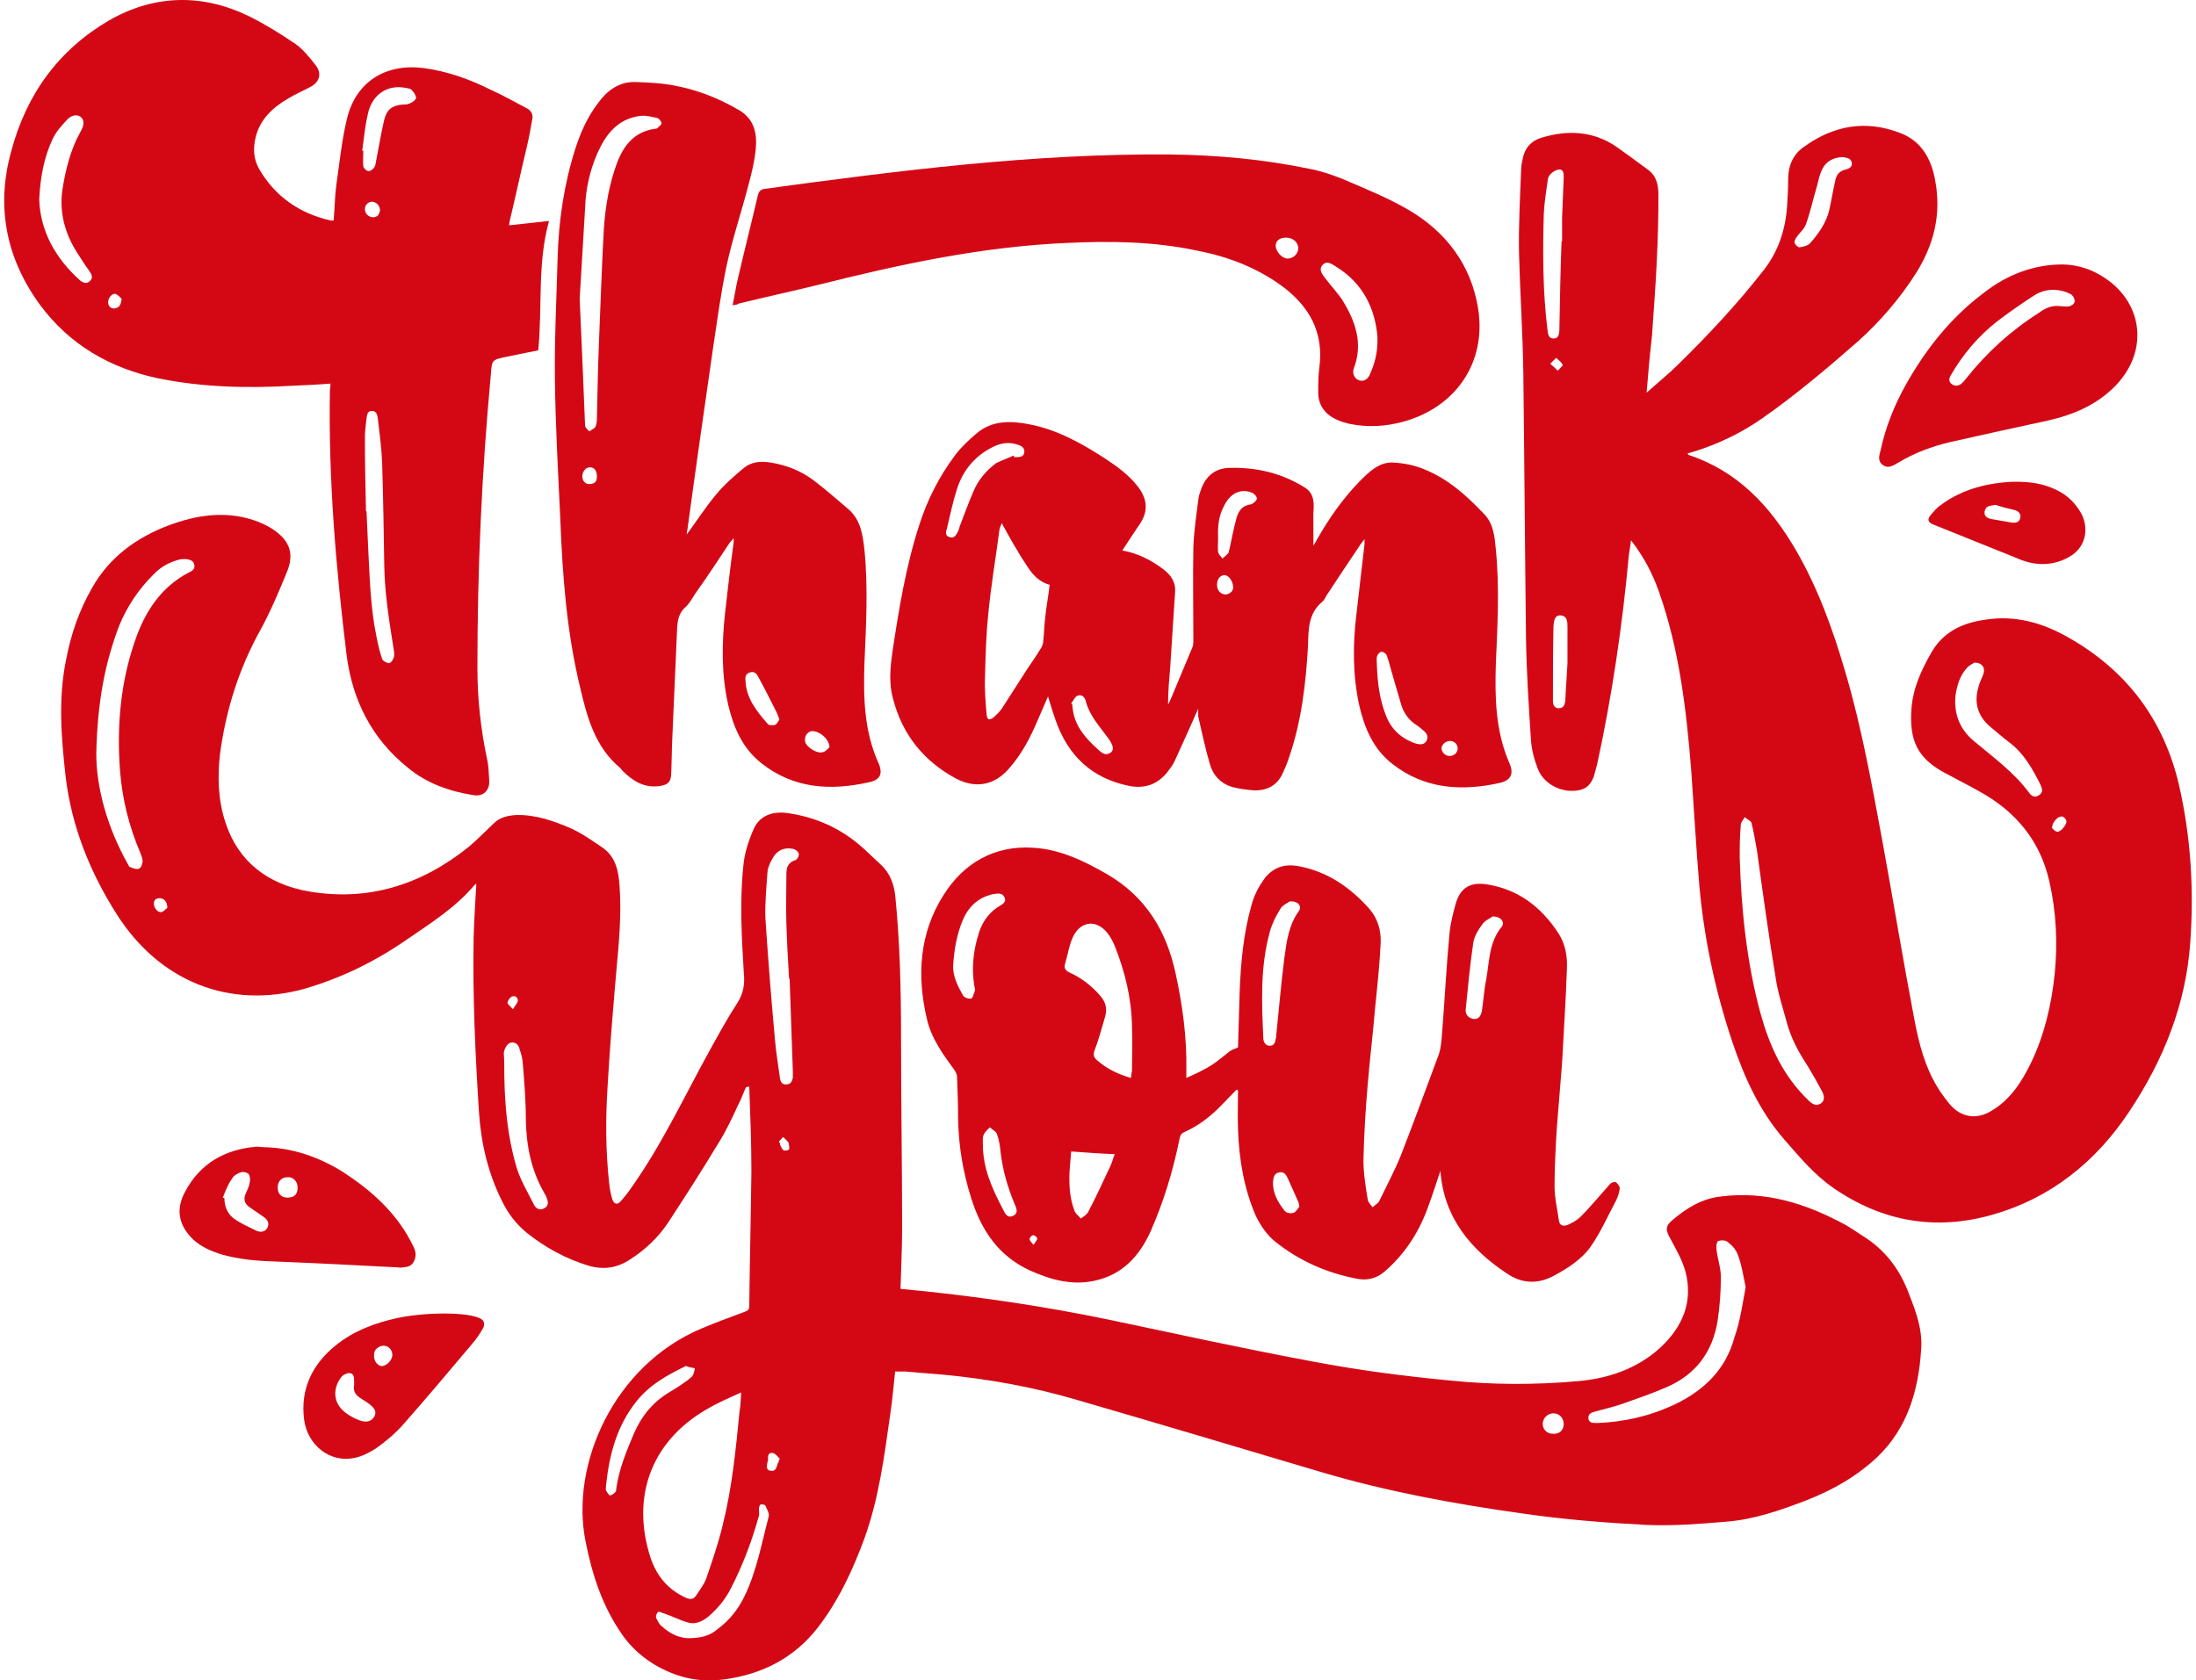 <svg width="260" height="199" viewBox="0 0 260 199" fill="none" xmlns="http://www.w3.org/2000/svg">
<path d="M88.326 128.737C88.007 129.436 87.752 130.198 87.37 130.897C86.669 132.422 85.968 133.948 85.076 135.346C83.164 138.523 81.124 141.7 79.085 144.814C77.938 146.53 76.408 147.991 74.623 149.135C73.094 150.152 71.501 150.406 69.716 149.898C66.975 149.072 64.553 147.737 62.323 145.958C61.112 144.941 60.156 143.734 59.455 142.272C57.798 138.968 56.969 135.473 56.714 131.787C56.268 124.86 55.95 117.934 56.077 111.007C56.141 108.91 56.268 106.813 56.396 104.652C56.332 104.716 56.268 104.716 56.204 104.78C53.974 107.449 51.042 109.291 48.174 111.261C44.414 113.867 40.398 115.837 36.001 117.108C27.206 119.522 18.92 116.282 13.822 108.275C10.635 103.254 8.468 97.853 7.767 91.943C7.257 87.368 6.875 82.729 7.831 78.09C8.404 75.103 9.36 72.307 10.89 69.638C12.929 66.016 16.116 63.665 20.004 62.203C23.254 60.996 26.568 60.487 29.946 61.568C30.902 61.885 31.858 62.33 32.623 62.902C34.344 64.173 34.79 65.635 34.025 67.605C33.069 69.956 32.05 72.371 30.838 74.595C28.289 79.17 26.76 84.063 26.058 89.21C25.74 91.943 25.804 94.739 26.696 97.408C28.225 102.111 31.794 104.716 36.447 105.542C43.522 106.813 49.895 104.78 55.44 100.331C56.523 99.442 57.479 98.425 58.499 97.472C59.2 96.773 60.156 96.582 61.112 96.518C63.406 96.455 65.573 97.218 67.613 98.107C68.887 98.679 70.035 99.505 71.182 100.268C72.839 101.348 73.221 103 73.349 104.843C73.604 108.275 73.285 111.643 72.966 115.074C72.584 119.522 72.201 124.034 71.947 128.483C71.692 132.422 71.692 136.299 72.138 140.239C72.201 140.874 72.329 141.51 72.52 142.082C72.711 142.59 73.094 142.717 73.476 142.272C73.986 141.7 74.432 141.128 74.815 140.556C78.447 135.409 81.061 129.753 84.12 124.225C85.139 122.382 86.159 120.539 87.306 118.76C88.007 117.68 88.199 116.536 88.071 115.328C87.816 111.071 87.561 106.813 88.007 102.555C88.135 101.094 88.581 99.696 89.155 98.361C89.792 96.709 91.258 96.074 93.042 96.264C96.548 96.709 99.607 98.107 102.22 100.458C102.921 101.094 103.622 101.793 104.323 102.428C105.343 103.382 105.789 104.589 105.98 105.923C106.554 111.579 106.681 117.235 106.681 122.89C106.681 130.452 106.809 138.015 106.809 145.513C106.809 147.864 106.681 150.216 106.618 152.63C107.701 152.757 108.721 152.821 109.804 152.948C116.942 153.711 124.081 154.791 131.155 156.253C139.313 157.968 147.407 159.748 155.629 161.273C160.982 162.289 166.4 162.988 171.817 163.497C176.788 164.005 181.823 164.005 186.858 163.56C190.427 163.243 193.805 162.099 196.546 159.621C199.222 157.142 200.497 154.155 199.541 150.533C199.159 149.199 198.458 147.991 197.82 146.784C197.183 145.704 197.119 145.195 198.075 144.433C199.732 143.035 201.517 141.954 203.684 141.7C209.037 141.001 213.817 142.526 218.406 145.005C219.107 145.386 219.808 145.894 220.509 146.339C223.186 147.991 224.971 150.343 226.054 153.329C226.883 155.426 227.647 157.523 227.456 159.875C227.138 164.641 225.863 169.089 222.294 172.521C219.872 174.808 217.004 176.46 213.881 177.668C210.758 178.875 207.635 179.956 204.321 180.21C201.262 180.464 198.139 180.718 195.016 180.591C190.108 180.337 185.265 179.956 180.421 179.257C172.263 178.113 164.233 176.651 156.33 174.3C146.706 171.44 137.146 168.581 127.522 165.785C122.36 164.259 117.07 163.306 111.716 162.798C110.187 162.671 108.657 162.544 107.127 162.417C106.745 162.417 106.426 162.417 105.98 162.417C105.789 164.132 105.662 165.785 105.407 167.437C104.706 172.393 104.068 177.414 102.347 182.18C100.945 185.992 99.225 189.678 96.739 192.856C93.935 196.414 90.111 198.321 85.649 198.893C83.674 199.147 81.698 198.956 79.85 198.257C77.3 197.304 75.133 195.715 73.604 193.491C71.309 190.187 70.098 186.437 69.334 182.561C67.485 173.474 72.648 161.718 83.036 157.333C84.693 156.634 86.414 155.998 88.135 155.363C88.517 155.236 88.709 155.109 88.709 154.664C88.772 149.326 88.9 144.052 88.963 138.714C88.963 135.346 88.836 132.041 88.709 128.673C88.454 128.737 88.39 128.737 88.326 128.737ZM87.752 164.895C86.223 165.594 84.885 166.166 83.61 166.928C76.854 170.868 74.815 177.541 76.981 184.34C77.683 186.564 79.085 188.28 81.252 189.233C81.698 189.424 82.08 189.424 82.399 188.979C82.845 188.28 83.355 187.645 83.61 186.946C84.311 184.912 85.012 182.879 85.522 180.782C86.669 176.27 87.115 171.694 87.561 167.119C87.689 166.484 87.689 165.785 87.752 164.895ZM11.4 89.274C11.4 93.214 12.675 97.98 15.16 102.365C15.224 102.492 15.288 102.682 15.415 102.682C15.734 102.81 16.18 103 16.435 102.873C16.69 102.81 16.881 102.301 16.881 101.983C16.881 101.666 16.753 101.348 16.626 101.03C15.288 97.916 14.459 94.612 14.204 91.18C13.822 85.97 14.268 80.822 15.989 75.866C17.136 72.498 19.048 69.511 22.362 67.795C22.744 67.605 23.127 67.414 22.999 66.842C22.872 66.334 22.426 66.27 21.98 66.207C21.725 66.207 21.47 66.207 21.215 66.27C20.004 66.588 18.984 67.16 18.156 68.049C16.435 69.765 15.096 71.735 14.14 74.023C12.356 78.662 11.527 83.364 11.4 89.274ZM206.679 152.44C206.424 151.169 206.233 149.898 205.787 148.69C205.596 148.055 205.086 147.483 204.576 147.102C204.321 146.848 203.747 146.848 203.429 146.975C203.238 147.038 203.174 147.674 203.238 148.055C203.365 149.135 203.747 150.152 203.747 151.232C203.747 152.948 203.62 154.664 203.365 156.38C202.791 160.002 200.879 162.671 197.502 164.196C195.781 164.958 193.932 165.594 192.148 166.229C191.064 166.611 189.917 166.865 188.77 167.183C188.324 167.31 188.005 167.5 188.069 168.009C188.133 168.454 188.515 168.517 188.898 168.517C188.961 168.517 189.089 168.517 189.152 168.517C192.339 168.39 195.398 167.691 198.33 166.293C201.772 164.641 204.321 162.162 205.341 158.413C206.042 156.443 206.297 154.473 206.679 152.44ZM93.489 115.9H93.425C93.297 113.74 93.17 111.579 93.106 109.418C93.042 107.449 93.106 105.479 93.106 103.509C93.106 102.746 93.297 102.111 94.19 101.856C94.381 101.793 94.636 101.348 94.572 101.094C94.508 100.84 94.19 100.585 93.871 100.522C92.915 100.331 92.086 100.649 91.576 101.475C91.258 101.983 90.939 102.619 90.875 103.191C90.748 105.034 90.557 106.877 90.621 108.719C90.939 113.549 91.322 118.442 91.768 123.272C91.895 124.733 92.15 126.195 92.341 127.656C92.405 128.101 92.596 128.483 93.106 128.419C93.616 128.419 93.807 128.038 93.871 127.593C93.871 127.339 93.871 127.148 93.871 126.894C93.743 123.208 93.616 119.522 93.489 115.9ZM59.71 127.402C59.773 131.024 60.092 134.583 61.112 138.078C61.558 139.667 62.45 141.128 63.215 142.653C63.47 143.162 63.916 143.353 64.426 143.098C64.936 142.844 64.936 142.399 64.745 141.891C64.681 141.7 64.553 141.446 64.426 141.255C62.897 138.587 62.323 135.727 62.259 132.677C62.259 130.325 62.068 127.974 61.877 125.686C61.813 125.115 61.622 124.543 61.431 123.971C61.176 123.399 60.475 123.272 60.092 123.717C59.837 123.971 59.71 124.352 59.646 124.67C59.71 125.559 59.71 126.513 59.71 127.402ZM81.507 193.999C83.036 193.999 84.056 193.682 84.885 192.983C86.35 191.902 87.434 190.568 88.199 188.916C89.601 185.992 90.174 182.752 91.003 179.638C91.13 179.257 90.812 178.748 90.621 178.303C90.557 178.176 90.174 178.113 90.047 178.176C89.919 178.24 89.856 178.557 89.856 178.748C89.856 179.002 89.919 179.32 89.856 179.511C89.027 182.497 87.944 185.357 86.542 188.09C85.904 189.36 85.012 190.441 83.928 191.394C83.227 191.966 82.399 192.411 81.507 192.157C80.551 191.902 79.595 191.394 78.639 191.076C78.384 191.013 78.065 190.822 77.938 190.886C77.746 191.013 77.619 191.394 77.683 191.585C77.874 191.966 78.065 192.411 78.447 192.665C79.467 193.618 80.678 193.999 81.507 193.999ZM71.755 175.889C71.755 176.079 71.692 176.333 71.755 176.524C71.883 176.715 72.074 177.032 72.201 177.096C72.393 177.096 72.648 176.905 72.839 176.715C72.966 176.588 72.966 176.397 72.966 176.27C73.285 173.982 74.177 171.822 75.07 169.724C75.962 167.691 77.3 166.039 79.212 164.895C79.722 164.577 80.296 164.259 80.806 163.878C81.188 163.624 81.634 163.306 81.953 162.988C82.144 162.734 82.208 162.353 82.271 162.035C81.953 161.972 81.57 161.908 81.252 161.781C81.188 161.781 81.124 161.781 81.061 161.845C78.957 162.861 76.918 164.005 75.388 165.912C73.03 168.835 72.138 172.266 71.755 175.889ZM185.137 168.644C185.137 167.945 184.627 167.373 183.926 167.373C183.225 167.373 182.652 167.945 182.652 168.644C182.652 169.28 183.225 169.852 183.926 169.788C184.627 169.852 185.137 169.343 185.137 168.644ZM92.214 172.902C92.278 172.838 92.278 172.838 92.341 172.775C92.086 172.521 91.831 172.139 91.513 172.076C91.003 171.949 90.875 172.393 90.939 172.838C90.939 172.902 90.939 173.029 90.875 173.092C90.812 173.537 90.621 174.109 91.258 174.173C91.832 174.3 91.959 173.728 92.086 173.283C92.214 173.156 92.214 173.029 92.214 172.902ZM19.813 107.512C19.813 106.813 19.43 106.368 18.92 106.368C18.474 106.368 18.219 106.559 18.219 107.004C18.219 107.512 18.665 108.084 19.112 108.02C19.366 107.957 19.621 107.639 19.813 107.512ZM92.214 135.219C92.278 135.282 92.278 135.282 92.341 135.346C92.341 135.409 92.341 135.473 92.341 135.536C92.469 135.79 92.596 136.108 92.787 136.235C92.915 136.299 93.361 136.235 93.425 136.108C93.489 135.918 93.425 135.6 93.361 135.409C93.361 135.346 93.361 135.282 93.297 135.219C93.106 135.028 92.915 134.837 92.724 134.647C92.596 134.774 92.405 134.964 92.214 135.219ZM60.73 119.522C60.984 119.078 61.239 118.823 61.303 118.569C61.367 118.188 61.048 117.87 60.666 117.997C60.411 118.061 60.156 118.442 60.092 118.696C60.028 118.887 60.411 119.141 60.73 119.522Z" fill="#D40815"/>
<path d="M194.953 46.507C196.291 45.3 197.566 44.283 198.713 43.139C202.282 39.644 205.724 35.958 208.846 31.955C210.567 29.731 211.396 27.189 211.587 24.393C211.651 23.312 211.714 22.296 211.714 21.215C211.714 19.627 212.288 18.292 213.563 17.402C217.068 14.861 220.892 14.162 224.971 15.75C227.52 16.703 228.668 18.864 229.114 21.342C229.879 25.346 228.986 28.968 226.819 32.4C224.907 35.386 222.613 38.055 220 40.407C216.303 43.647 212.543 46.825 208.528 49.621C206.042 51.337 203.365 52.608 200.497 53.497C200.306 53.561 200.051 53.624 199.796 53.688C199.86 53.751 199.86 53.815 199.924 53.879C205.724 55.785 209.548 59.915 212.543 64.999C215.22 69.575 217.004 74.531 218.47 79.551C220.446 86.224 221.657 93.087 222.932 99.95C224.206 106.94 225.353 113.93 226.692 120.92C227.202 123.589 227.903 126.258 229.305 128.61C229.751 129.372 230.325 130.135 230.898 130.834C232.237 132.359 234.085 132.613 235.806 131.533C238.036 130.198 239.375 128.101 240.458 125.877C242.052 122.573 242.88 119.014 243.263 115.392C243.645 111.643 243.454 107.957 242.625 104.335C241.542 99.569 238.674 96.137 234.467 93.786C233.129 93.023 231.727 92.324 230.325 91.562C230.261 91.562 230.261 91.498 230.197 91.498C226.947 89.719 226.055 87.622 226.309 83.936C226.501 81.458 227.457 79.424 228.604 77.391C230.006 74.849 232.3 73.769 235.041 73.387C238.61 72.815 241.924 73.769 244.983 75.548C251.803 79.424 256.2 85.271 257.985 92.96C259.387 99.06 259.77 105.288 259.323 111.579C258.814 118.951 256.137 125.559 252.122 131.596C248.17 137.57 242.816 141.891 235.869 143.861C229.177 145.767 222.868 144.687 217.068 140.684C214.774 139.095 213.053 136.998 211.268 134.964C208.337 131.596 206.552 127.656 205.15 123.526C203.11 117.489 201.772 111.261 201.198 104.907C200.816 100.395 200.561 95.819 200.242 91.308C199.669 84.127 198.84 76.946 196.418 70.083C195.654 67.922 194.634 65.952 193.104 63.982C193.041 64.681 192.913 65.19 192.849 65.762C192.085 74.086 190.874 82.347 189.089 90.545C188.962 90.99 188.834 91.498 188.707 91.943C188.261 93.15 187.56 93.595 186.285 93.659C184.5 93.722 182.716 92.706 182.078 91.053C181.632 89.91 181.314 88.702 181.25 87.495C180.995 83.555 180.74 79.615 180.676 75.675C180.549 65.19 180.485 54.705 180.358 44.219C180.294 39.517 179.975 34.751 179.848 30.048C179.784 26.68 179.975 23.312 180.103 19.944C180.103 19.563 180.23 19.118 180.294 18.737C180.549 17.53 181.25 16.703 182.461 16.322C185.584 15.369 188.579 15.496 191.32 17.339C192.594 18.229 193.869 19.182 195.08 20.072C196.164 20.834 196.355 21.978 196.355 23.122C196.355 25.664 196.291 28.269 196.164 30.811C196.036 33.798 195.781 36.784 195.59 39.771C195.335 41.995 195.144 44.156 194.953 46.507ZM205.978 101.602C206.17 107.83 206.807 114.057 208.464 120.094C209.548 123.971 211.141 127.466 214.136 130.325C214.519 130.707 214.965 131.024 215.538 130.707C216.112 130.325 215.985 129.753 215.73 129.245C215.22 128.292 214.646 127.275 214.073 126.322C212.989 124.67 212.033 122.954 211.523 120.984C211.077 119.332 210.504 117.616 210.249 115.9C209.42 110.88 208.719 105.796 208.018 100.713C207.827 99.632 207.636 98.552 207.381 97.472C207.317 97.217 206.871 97.027 206.552 96.773C206.425 97.09 206.106 97.344 206.106 97.662C205.978 99.06 205.978 100.331 205.978 101.602ZM233.766 78.471C233.575 78.598 233.129 78.789 232.874 79.107C232.045 79.996 231.727 81.14 231.536 82.284C231.281 84.508 232.045 86.415 233.766 87.812C236.061 89.719 238.483 91.498 240.267 93.913C240.522 94.294 240.968 94.485 241.414 94.167C241.924 93.85 241.797 93.405 241.605 92.96C240.649 91.053 239.63 89.21 237.845 87.876C237.08 87.304 236.379 86.669 235.678 86.097C234.212 84.889 233.703 83.301 234.212 81.458C234.34 80.886 234.659 80.314 234.85 79.742C235.041 79.107 234.722 78.471 233.766 78.471ZM184.883 28.587H184.946C184.946 27.697 184.946 26.744 184.946 25.854C185.01 24.266 185.074 22.677 185.138 21.025C185.138 20.58 185.138 20.072 184.628 20.072C184.309 20.072 183.863 20.326 183.608 20.58C183.353 20.834 183.226 21.152 183.226 21.533C183.034 22.804 182.843 24.075 182.779 25.346C182.652 29.921 182.652 34.56 183.226 39.136C183.289 39.58 183.353 40.089 183.927 40.089C184.564 40.089 184.564 39.58 184.628 39.136C184.628 39.072 184.628 38.945 184.628 38.881C184.691 35.386 184.755 31.955 184.883 28.587ZM218.215 18.61C217.068 18.61 216.176 19.118 215.73 20.072C215.411 20.707 215.284 21.47 215.092 22.169C214.646 23.63 214.328 25.155 213.818 26.553C213.626 27.125 213.053 27.57 212.67 28.142C212.543 28.333 212.416 28.65 212.479 28.777C212.543 28.968 212.862 29.286 213.053 29.286C213.499 29.222 214.073 29.095 214.328 28.777C215.347 27.634 216.176 26.426 216.558 24.965C216.813 23.821 217.004 22.677 217.259 21.533C217.387 20.77 217.705 20.262 218.534 20.072C218.98 19.944 219.362 19.754 219.235 19.182C219.044 18.674 218.534 18.674 218.215 18.61ZM185.584 78.535C185.584 76.946 185.584 75.548 185.584 74.15C185.584 73.578 185.52 72.942 184.819 72.879C184.054 72.815 183.99 73.514 183.927 74.086C183.863 77.073 183.863 80.06 183.863 82.983C183.863 83.428 183.99 83.873 184.564 83.873C185.138 83.873 185.265 83.428 185.329 82.983C185.393 81.394 185.52 79.869 185.584 78.535ZM242.944 98.044C243.071 98.171 243.263 98.425 243.517 98.488C243.9 98.615 244.665 97.726 244.665 97.281C244.665 97.09 244.41 96.773 244.219 96.709C243.709 96.582 243.008 97.281 242.944 98.044ZM183.544 43.075C183.927 43.393 184.182 43.647 184.437 43.902C184.628 43.647 185.074 43.33 185.01 43.203C184.883 42.885 184.5 42.631 184.245 42.377C184.054 42.567 183.863 42.758 183.544 43.075Z" fill="#D40815"/>
<path d="M39.124 45.427C37.595 45.554 36.129 45.617 34.663 45.681C29.31 45.999 23.956 45.872 18.666 44.791C12.994 43.584 8.214 40.788 4.772 36.149C0.757 30.684 -0.518 24.52 1.331 17.911C3.115 11.175 6.939 5.901 12.93 2.406C18.284 -0.645 23.892 -0.772 29.437 1.897C31.349 2.85 33.197 3.994 34.982 5.202C35.874 5.837 36.639 6.79 37.34 7.68C38.169 8.697 37.85 9.777 36.639 10.349C35.81 10.794 34.918 11.175 34.09 11.683C32.241 12.764 30.776 14.162 30.266 16.259C29.947 17.593 30.011 18.864 30.712 20.072C32.624 23.312 35.492 25.282 39.124 26.108C39.252 26.108 39.316 26.108 39.507 26.108C39.634 24.647 39.634 23.249 39.826 21.851C40.208 19.245 40.463 16.576 41.1 13.971C42.184 9.65 45.689 7.489 50.15 8.061C53.018 8.442 55.632 9.396 58.181 10.667C59.583 11.302 60.921 12.065 62.26 12.764C62.833 13.018 63.152 13.526 63.025 14.098C62.833 15.178 62.642 16.259 62.387 17.339C61.686 20.262 61.049 23.249 60.348 26.172C60.348 26.299 60.284 26.426 60.284 26.68C61.877 26.49 63.407 26.363 65 26.172C63.598 31.256 64.236 36.34 63.726 41.487C62.515 41.741 61.24 41.995 59.965 42.249C58.245 42.631 58.245 42.567 58.117 44.346C57.034 55.912 56.524 67.478 56.524 79.043C56.524 82.729 56.906 86.287 57.671 89.91C57.862 90.736 57.862 91.625 57.926 92.451C57.99 93.595 57.225 94.358 56.078 94.167C53.21 93.722 50.533 92.769 48.302 90.926C44.032 87.495 41.738 82.983 41.036 77.582C39.762 67.16 38.87 56.675 39.061 46.126C39.124 45.872 39.124 45.681 39.124 45.427ZM43.331 60.551H43.395C43.458 61.949 43.522 63.41 43.586 64.809C43.777 68.304 43.841 71.799 44.542 75.23C44.733 76.183 44.924 77.137 45.243 78.026C45.307 78.281 45.817 78.535 46.072 78.535C46.326 78.471 46.581 78.09 46.645 77.772C46.709 77.454 46.645 77.073 46.581 76.692C46.072 73.514 45.562 70.337 45.498 67.096C45.434 62.966 45.37 58.899 45.243 54.768C45.179 53.052 44.924 51.273 44.733 49.557C44.669 49.176 44.606 48.668 44.032 48.668C43.458 48.668 43.458 49.176 43.395 49.557C43.331 50.256 43.203 51.019 43.203 51.718C43.203 54.641 43.267 57.628 43.331 60.551ZM4.645 23.63C4.772 27.38 6.557 30.557 9.425 33.162C9.807 33.48 10.253 33.671 10.636 33.289C11.082 32.908 10.827 32.463 10.572 32.082C10.062 31.383 9.616 30.684 9.17 29.985C7.704 27.697 7.003 25.219 7.385 22.486C7.768 20.072 8.341 17.72 9.552 15.56C9.998 14.797 9.998 14.225 9.552 13.844C9.106 13.526 8.469 13.59 7.895 14.225C7.258 14.924 6.62 15.623 6.238 16.449C5.218 18.61 4.772 20.961 4.645 23.63ZM42.885 17.847C42.949 17.847 42.949 17.847 43.012 17.847C43.012 18.483 42.949 19.118 43.012 19.69C43.076 19.945 43.395 20.262 43.65 20.262C43.904 20.262 44.223 20.008 44.351 19.754C44.478 19.563 44.478 19.245 44.542 18.991C44.861 17.403 45.115 15.75 45.498 14.162C45.817 12.954 46.39 12.509 47.665 12.382C47.92 12.382 48.238 12.382 48.493 12.255C48.812 12.128 49.194 11.874 49.258 11.62C49.258 11.302 49.003 10.921 48.748 10.667C48.621 10.476 48.302 10.476 48.047 10.412C45.817 9.968 43.968 11.239 43.522 13.653C43.203 15.051 43.076 16.449 42.885 17.847ZM44.096 23.884C43.586 23.884 43.203 24.266 43.203 24.774C43.203 25.282 43.65 25.727 44.16 25.727C44.733 25.727 44.924 25.346 44.988 24.901C44.988 24.393 44.606 23.948 44.096 23.884ZM14.396 35.386C14.268 35.259 14.014 34.941 13.695 34.814C13.312 34.687 12.803 35.259 12.803 35.768C12.803 36.212 13.058 36.53 13.504 36.53C14.141 36.467 14.332 36.085 14.396 35.386Z" fill="#D40815"/>
<path d="M170.543 138.65C170.033 140.175 169.523 141.764 168.949 143.289C167.866 146.149 166.209 148.627 163.914 150.597C162.958 151.423 161.811 151.677 160.6 151.423C157.031 150.724 153.845 149.326 150.977 147.038C149.957 146.212 149.256 145.132 148.682 143.988C147.28 140.747 146.706 137.316 146.579 133.82C146.515 132.232 146.579 130.643 146.579 129.118C146.515 129.118 146.451 129.054 146.388 129.054C145.814 129.626 145.304 130.198 144.731 130.77C143.392 132.168 141.926 133.312 140.206 134.075C139.759 134.265 139.696 134.647 139.632 134.964C138.867 138.714 137.784 142.272 136.254 145.767C134.916 148.754 132.876 150.978 129.562 151.677C126.885 152.249 124.4 151.55 121.978 150.47C118.217 148.754 116.178 145.704 114.967 141.827C114.011 138.777 113.501 135.727 113.437 132.55C113.437 130.897 113.374 129.182 113.31 127.529C113.31 127.212 113.119 126.894 112.991 126.703C111.653 124.86 110.251 122.954 109.741 120.666C108.53 115.519 108.849 110.499 111.717 105.987C114.075 102.238 117.708 100.077 122.36 100.395C125.547 100.585 128.415 101.983 131.155 103.572C135.68 106.241 138.102 110.245 139.186 115.265C140.014 119.078 140.524 122.827 140.46 126.703C140.46 126.957 140.46 127.212 140.46 127.656C141.416 127.212 142.309 126.83 143.137 126.322C144.03 125.814 144.794 125.115 145.623 124.479C145.878 124.288 146.197 124.225 146.579 124.034C146.643 121.937 146.706 119.713 146.77 117.489C146.898 114.057 147.216 110.562 148.172 107.194C148.491 105.987 149.064 104.907 149.829 103.89C150.849 102.682 152.124 102.301 153.653 102.555C157.159 103.191 159.899 105.097 162.194 107.703C163.15 108.847 163.532 110.245 163.468 111.706C163.341 114.184 163.086 116.663 162.831 119.141C162.576 122.191 162.194 125.305 161.939 128.355C161.684 131.342 161.493 134.329 161.429 137.379C161.429 138.968 161.684 140.493 161.939 142.082C162.002 142.399 162.321 142.717 162.512 142.971C162.767 142.717 163.15 142.526 163.277 142.272C164.169 140.429 165.125 138.65 165.89 136.744C167.42 132.804 168.886 128.8 170.351 124.86C170.606 124.098 170.67 123.208 170.734 122.382C171.053 118.379 171.244 114.439 171.626 110.435C171.754 109.228 172.072 108.02 172.391 106.877C172.965 105.097 174.112 104.462 175.96 104.716C179.72 105.288 182.461 107.385 184.5 110.499C185.329 111.77 185.584 113.231 185.52 114.693C185.393 118.442 185.138 122.128 184.946 125.877C184.755 128.483 184.5 131.152 184.309 133.757C184.182 135.981 184.054 138.269 184.054 140.493C184.054 141.827 184.373 143.162 184.564 144.496C184.628 145.132 185.074 145.259 185.584 145.068C186.157 144.814 186.731 144.496 187.113 144.115C188.133 143.098 189.089 141.954 190.045 140.874C190.3 140.62 190.491 140.302 190.746 140.112C190.937 139.985 191.256 139.921 191.384 140.048C191.575 140.239 191.83 140.556 191.766 140.811C191.702 141.319 191.511 141.827 191.32 142.209C190.364 143.988 189.535 145.894 188.388 147.547C187.305 149.135 185.584 150.216 183.927 151.105C182.015 152.122 180.103 151.995 178.382 150.788C174.239 148.055 170.925 144.242 170.543 138.65ZM133.896 127.656C133.96 127.339 133.96 127.085 134.023 126.83C134.023 125.051 134.087 123.272 134.023 121.492C133.96 118.188 133.195 115.074 131.984 112.024C131.793 111.579 131.602 111.198 131.347 110.816C130.072 108.847 127.969 108.91 127.013 111.007C126.567 111.96 126.439 113.041 126.12 114.057C125.929 114.629 126.12 114.947 126.694 115.201C128.096 115.837 129.307 116.79 130.327 117.997C130.964 118.76 131.092 119.522 130.837 120.412C130.454 121.747 130.072 123.145 129.562 124.479C129.435 124.924 129.498 125.178 129.817 125.496C131.028 126.576 132.366 127.212 133.896 127.656ZM152.697 106.749C152.442 106.94 151.805 107.194 151.55 107.703C151.04 108.529 150.594 109.418 150.339 110.372C149.192 114.502 149.383 118.76 149.574 122.954C149.574 123.399 149.829 123.844 150.339 123.844C150.849 123.844 150.977 123.462 151.04 123.018C151.104 122.89 151.104 122.7 151.104 122.573C151.423 119.522 151.678 116.472 152.06 113.485C152.315 111.579 152.57 109.546 153.781 107.893C154.163 107.321 153.717 106.686 152.697 106.749ZM112.864 114.121C112.736 115.519 113.374 116.726 114.011 117.87C114.139 118.124 114.648 118.315 114.967 118.251C115.158 118.251 115.286 117.68 115.413 117.362C115.477 117.171 115.413 116.981 115.35 116.726C115.031 114.693 115.222 112.723 115.796 110.816C116.178 109.418 116.879 108.275 118.09 107.449C118.536 107.131 119.237 106.94 118.919 106.241C118.6 105.606 117.899 105.86 117.389 105.923C117.325 105.923 117.261 105.987 117.198 105.987C115.668 106.432 114.648 107.449 114.011 108.91C113.31 110.562 112.991 112.342 112.864 114.121ZM126.822 136.362C126.758 137.061 126.694 137.887 126.63 138.714C126.567 140.302 126.63 141.827 127.204 143.353C127.331 143.734 127.714 143.988 127.969 144.306C128.287 144.052 128.67 143.861 128.861 143.48C129.753 141.764 130.582 139.985 131.41 138.205C131.665 137.697 131.793 137.125 131.984 136.68C130.263 136.617 128.606 136.489 126.822 136.362ZM176.725 108.529C176.47 108.719 175.896 108.974 175.578 109.355C175.068 110.054 174.558 110.816 174.43 111.643C174.048 114.248 173.793 116.917 173.538 119.522C173.474 120.094 173.793 120.539 174.43 120.666C175.004 120.73 175.323 120.412 175.45 119.713C175.641 118.506 175.705 117.235 175.96 116.027C176.342 113.867 176.279 111.579 177.808 109.736C178.191 109.228 177.745 108.529 176.725 108.529ZM116.369 135.536C116.369 138.332 117.453 140.747 118.727 143.162C118.982 143.67 119.237 144.306 119.938 143.988C120.639 143.67 120.321 143.035 120.13 142.59C119.301 140.62 118.727 138.586 118.472 136.489C118.409 135.727 118.281 134.964 118.026 134.265C117.899 133.948 117.453 133.757 117.198 133.503C116.943 133.757 116.624 134.011 116.497 134.329C116.306 134.647 116.369 135.091 116.369 135.536ZM153.845 142.908C153.781 142.59 153.781 142.463 153.717 142.336C153.271 141.383 152.889 140.429 152.442 139.476C152.251 139.095 151.996 138.714 151.423 138.841C150.849 138.968 150.785 139.413 150.722 139.921C150.658 141.255 151.295 142.399 152.124 143.416C152.315 143.67 152.889 143.734 153.207 143.607C153.462 143.48 153.653 143.098 153.845 142.908ZM122.36 147.42C122.615 147.038 122.806 146.848 122.806 146.657C122.806 146.53 122.488 146.276 122.36 146.276C122.169 146.276 121.914 146.53 121.914 146.721C121.85 146.848 122.105 147.102 122.36 147.42Z" fill="#D40815"/>
<path d="M141.862 83.936C140.97 85.97 140.014 88.067 139.058 90.164C138.867 90.609 138.484 91.053 138.166 91.498C137.019 92.896 135.553 93.405 133.768 93.087C129.243 92.197 126.439 89.465 124.973 85.271C124.654 84.381 124.399 83.491 124.081 82.475C123.635 83.491 123.252 84.381 122.87 85.271C121.978 87.368 120.958 89.338 119.428 91.053C117.707 93.023 115.477 93.405 113.182 92.197C109.295 90.1 106.809 86.923 105.725 82.729C105.216 80.886 105.407 79.043 105.662 77.2C106.427 72.116 107.255 67.033 108.848 62.14C109.804 59.153 111.207 56.42 113.055 53.942C113.756 52.989 114.648 52.163 115.54 51.4C117.389 49.748 119.683 49.811 121.914 50.256C125.164 50.892 128.032 52.48 130.773 54.26C132.239 55.213 133.641 56.23 134.724 57.628C135.808 59.026 135.999 60.487 134.979 62.013C134.278 63.029 133.641 64.046 132.876 65.19C134.66 65.507 136.19 66.27 137.656 67.35C138.612 68.049 139.249 68.939 139.122 70.21C138.931 73.133 138.739 76.12 138.548 79.043C138.421 80.505 138.293 81.903 138.293 83.428C138.421 83.237 138.484 83.046 138.612 82.792C139.44 80.759 140.333 78.725 141.161 76.692C141.289 76.438 141.289 76.056 141.289 75.739C141.289 72.116 141.225 68.494 141.289 64.872C141.352 62.839 141.671 60.805 141.926 58.835C141.99 58.517 142.117 58.263 142.181 58.009C142.755 56.357 143.902 55.404 145.686 55.404C148.809 55.34 151.741 56.039 154.418 57.691C155.693 58.454 155.565 59.661 155.501 60.805C155.501 62.013 155.501 63.22 155.501 64.618C155.693 64.3 155.82 64.109 155.947 63.855C157.35 61.377 159.007 59.026 160.982 56.992C162.066 55.912 163.213 54.768 164.806 54.768C166.145 54.832 167.547 55.086 168.822 55.658C171.562 56.802 173.729 58.772 175.769 60.932C176.852 62.076 176.979 63.665 177.107 65.126C177.553 69.575 177.298 74.086 177.107 78.535C176.979 82.538 177.043 86.542 178.7 90.354C179.274 91.625 178.891 92.388 177.617 92.706C173.092 93.722 168.694 93.468 164.87 90.481C162.576 88.702 161.556 86.224 160.919 83.491C160.154 79.933 160.154 76.311 160.6 72.688C160.919 69.956 161.237 67.16 161.556 64.427C161.556 64.3 161.556 64.109 161.556 63.855C161.365 64.109 161.237 64.237 161.11 64.427C159.771 66.397 158.433 68.431 157.095 70.464C156.903 70.782 156.776 71.1 156.521 71.29C154.864 72.688 154.928 74.595 154.864 76.501C154.609 80.949 154.099 85.398 152.633 89.655C152.442 90.291 152.187 90.863 151.932 91.435C151.295 92.96 150.084 93.659 148.427 93.595C147.598 93.532 146.706 93.405 145.941 93.214C144.603 92.833 143.647 91.879 143.264 90.545C142.691 88.639 142.308 86.732 141.862 84.826C141.862 84.19 141.862 84 141.862 83.936ZM118.6 61.949C118.472 62.267 118.408 62.457 118.345 62.648C117.899 66.016 117.325 69.384 117.006 72.752C116.751 75.167 116.688 77.645 116.624 80.123C116.56 81.648 116.688 83.174 116.815 84.635C116.879 85.271 117.134 85.334 117.644 84.953C117.962 84.635 118.345 84.317 118.6 83.936C119.619 82.347 120.639 80.759 121.659 79.17C122.169 78.408 122.679 77.709 123.125 76.946C123.316 76.692 123.507 76.311 123.507 75.993C123.635 74.976 123.635 73.959 123.762 73.006C123.89 71.735 124.144 70.528 124.272 69.257C123.125 68.939 122.36 68.177 121.723 67.223C121.276 66.524 120.83 65.889 120.448 65.19C119.811 64.173 119.237 63.093 118.6 61.949ZM120.002 53.942C120.002 54.005 120.065 54.069 120.065 54.133C120.129 54.133 120.193 54.133 120.257 54.133C120.703 54.133 121.213 54.133 121.276 53.561C121.34 52.989 120.894 52.798 120.512 52.671C119.619 52.353 118.727 52.417 117.835 52.798C115.604 53.815 114.075 55.531 113.31 57.882C112.8 59.471 112.481 61.059 112.099 62.648C111.971 63.029 111.908 63.474 112.417 63.601C112.927 63.792 113.182 63.41 113.373 63.029C113.501 62.839 113.565 62.584 113.628 62.33C114.138 60.996 114.648 59.598 115.222 58.263C115.795 56.865 116.751 55.721 117.962 54.832C118.6 54.514 119.364 54.26 120.002 53.942ZM163.022 78.789C163.086 80.822 163.341 82.856 164.105 84.762C164.743 86.415 165.954 87.495 167.674 88.067C168.184 88.194 168.63 88.194 168.885 87.749C169.14 87.241 168.949 86.859 168.567 86.542C168.248 86.287 167.993 86.033 167.674 85.843C166.782 85.271 166.209 84.445 165.89 83.428C165.507 82.093 165.125 80.822 164.743 79.488C164.551 78.852 164.424 78.217 164.169 77.582C164.105 77.391 163.723 77.137 163.532 77.2C163.341 77.2 163.086 77.518 163.022 77.772C162.958 78.026 163.022 78.408 163.022 78.789ZM144.22 63.728C144.22 64.3 144.157 64.808 144.22 65.38C144.284 65.635 144.539 65.889 144.73 66.143C144.985 65.952 145.24 65.698 145.431 65.507C145.495 65.38 145.495 65.19 145.559 65.063C145.814 63.855 146.069 62.584 146.387 61.377C146.642 60.487 147.088 59.852 148.108 59.725C148.363 59.661 148.809 59.28 148.809 59.026C148.809 58.772 148.427 58.39 148.172 58.327C146.834 57.818 145.623 58.454 144.922 59.915C144.284 61.059 144.157 62.394 144.22 63.728ZM126.821 83.301C126.885 83.364 126.949 83.364 126.949 83.428C126.949 83.618 127.012 83.809 127.012 84C127.267 85.97 128.478 87.368 129.88 88.639C130.327 89.02 130.773 89.592 131.474 89.147C131.92 88.829 131.856 88.321 131.219 87.431C130.199 86.033 128.988 84.762 128.542 82.983C128.415 82.538 128.032 82.157 127.522 82.411C127.267 82.538 127.076 82.983 126.821 83.301ZM144.985 68.113C144.475 68.113 144.093 68.558 144.093 69.257C144.093 69.892 144.475 70.337 145.049 70.401C145.559 70.401 146.005 70.019 146.005 69.575C146.005 68.876 145.495 68.113 144.985 68.113ZM172.582 88.639C172.582 88.13 172.199 87.749 171.69 87.749C171.18 87.749 170.734 88.13 170.67 88.575C170.67 89.083 171.116 89.528 171.626 89.528C172.136 89.528 172.582 89.147 172.582 88.639Z" fill="#D40815"/>
<path d="M81.316 63.283C82.527 61.631 83.546 60.042 84.821 58.517C85.777 57.373 86.861 56.42 88.008 55.467C88.9 54.705 89.984 54.578 91.195 54.768C93.17 55.086 94.955 55.785 96.548 57.056C97.886 58.073 99.097 59.153 100.372 60.233C101.902 61.504 102.157 63.347 102.348 65.126C102.794 69.575 102.539 74.086 102.348 78.535C102.22 82.538 102.284 86.542 104.005 90.354C104.579 91.625 104.196 92.388 102.858 92.642C98.333 93.659 93.935 93.405 90.111 90.354C87.88 88.575 86.861 86.16 86.223 83.491C85.395 79.869 85.459 76.247 85.841 72.625C86.16 69.829 86.478 67.033 86.861 64.237C86.861 64.109 86.861 63.982 86.861 63.728C86.669 63.982 86.542 64.109 86.415 64.237C85.076 66.27 83.738 68.304 82.336 70.274C81.953 70.846 81.635 71.481 81.125 71.926C80.36 72.625 80.232 73.451 80.169 74.404C79.977 78.789 79.786 83.11 79.595 87.495C79.531 88.829 79.531 90.227 79.468 91.562C79.468 92.579 79.085 92.96 78.065 93.087C76.217 93.341 74.879 92.451 73.668 91.244C73.604 91.18 73.54 91.053 73.477 90.99C70.481 88.511 69.525 85.016 68.697 81.458C67.103 74.912 66.593 68.177 66.338 61.441C66.084 55.975 65.765 50.511 65.701 44.982C65.637 40.152 65.892 35.323 66.02 30.493C66.147 26.108 66.785 21.787 68.123 17.593C68.76 15.623 69.589 13.78 70.864 12.128C71.947 10.667 73.349 9.65 75.261 9.713C76.855 9.777 78.448 9.84 79.977 10.158C82.654 10.667 85.204 11.683 87.562 13.081C89.282 14.098 89.665 15.814 89.474 17.657C89.346 19.055 89.028 20.389 88.645 21.787C87.817 25.028 86.733 28.206 86.032 31.446C85.331 34.751 84.885 38.182 84.375 41.55C83.355 48.604 82.336 55.721 81.38 62.775C81.316 62.966 81.316 63.093 81.316 63.283ZM68.633 35.386C68.888 40.915 69.079 45.681 69.27 50.383C69.27 50.638 69.589 50.892 69.78 51.082C70.035 50.892 70.354 50.765 70.481 50.574C70.609 50.32 70.672 49.939 70.672 49.557C70.736 46.444 70.8 43.33 70.927 40.216C71.118 35.831 71.246 31.383 71.501 26.998C71.692 24.329 72.138 21.724 73.094 19.182C73.923 17.085 75.197 15.56 77.619 15.242C77.683 15.242 77.747 15.242 77.811 15.178C78.002 14.988 78.32 14.797 78.32 14.607C78.32 14.416 78.065 14.034 77.811 13.971C77.173 13.844 76.536 13.653 75.898 13.717C73.54 13.971 72.075 15.433 71.055 17.466C70.099 19.372 69.525 21.47 69.334 23.63C69.079 27.824 68.824 32.018 68.633 35.386ZM92.278 85.207C92.15 84.889 92.087 84.635 91.959 84.381C91.258 82.983 90.557 81.585 89.792 80.187C89.601 79.806 89.346 79.488 88.836 79.615C88.326 79.742 88.199 80.123 88.263 80.568C88.326 82.729 89.665 84.317 90.94 85.779C91.067 85.906 91.513 85.906 91.768 85.843C92.023 85.716 92.15 85.398 92.278 85.207ZM98.205 88.511C98.205 87.431 96.803 86.415 95.975 86.605C95.465 86.796 95.21 87.304 95.337 87.876C95.528 88.511 96.739 89.274 97.377 89.084C97.759 89.02 98.014 88.639 98.205 88.511ZM70.672 56.484C70.672 55.785 70.417 55.34 69.844 55.34C69.334 55.34 68.951 55.848 68.951 56.42C68.951 56.992 69.334 57.373 69.844 57.31C70.417 57.31 70.672 56.992 70.672 56.484Z" fill="#D40815"/>
<path d="M86.733 36.149C86.988 35.005 87.115 33.988 87.37 32.971C88.135 29.667 88.963 26.426 89.728 23.122C89.856 22.677 90.047 22.423 90.557 22.359C106.426 20.199 122.36 18.165 138.484 18.292C144.093 18.356 149.638 18.864 155.119 20.008C156.457 20.262 157.732 20.707 159.007 21.215C161.683 22.359 164.36 23.439 166.846 24.901C171.243 27.506 174.175 31.383 175.004 36.53C176.023 42.885 172.391 48.223 166.145 49.938C164.042 50.511 161.938 50.638 159.771 50.193C159.262 50.066 158.752 49.938 158.242 49.684C156.84 49.049 156.011 47.905 156.075 46.316C156.075 45.427 156.075 44.474 156.202 43.584C156.776 39.326 154.991 36.212 151.677 33.798C148.682 31.637 145.304 30.366 141.671 29.667C136.572 28.587 131.41 28.523 126.184 28.777C116.178 29.222 106.49 31.319 96.867 33.734C93.743 34.497 90.557 35.196 87.434 35.958C87.306 36.085 87.115 36.085 86.733 36.149ZM163.086 39.898C162.831 36.721 161.492 33.607 158.178 31.573C157.668 31.256 157.095 30.811 156.585 31.383C156.075 31.955 156.585 32.527 156.967 33.035C157.604 33.861 158.306 34.624 158.879 35.45C160.472 37.992 161.428 40.661 160.281 43.647C160.09 44.156 160.345 44.791 160.791 44.982C161.301 45.236 161.811 45.045 162.13 44.474C162.703 43.203 163.149 41.868 163.086 39.898ZM152.251 28.142C151.486 28.142 151.04 28.523 151.04 29.095C151.04 29.794 151.805 30.62 152.442 30.62C153.143 30.62 153.717 30.048 153.717 29.349C153.653 28.65 153.079 28.142 152.251 28.142Z" fill="#D40815"/>
<path d="M31.221 135.854C34.599 135.918 37.722 136.998 40.59 138.777C43.904 140.938 46.772 143.48 48.621 146.975C48.939 147.61 49.385 148.246 49.13 149.072C48.939 149.644 48.684 149.898 48.174 150.025C47.792 150.088 47.473 150.152 47.091 150.088C42.247 149.834 37.34 149.58 32.496 149.389C30.393 149.326 28.29 149.135 26.25 148.563C25.039 148.182 23.828 147.674 22.872 146.784C21.151 145.132 20.769 143.225 21.916 141.128C23.701 137.76 26.633 136.108 30.393 135.79C30.648 135.79 30.966 135.854 31.221 135.854ZM26.378 141.827C26.441 141.827 26.505 141.891 26.569 141.891C26.569 142.908 26.951 143.797 27.78 144.369C28.608 144.941 29.5 145.322 30.393 145.767C30.839 145.958 31.413 145.894 31.668 145.386C31.922 144.814 31.668 144.433 31.221 144.115C30.648 143.734 30.138 143.353 29.564 142.971C28.991 142.59 28.799 142.082 29.054 141.446C29.246 141.001 29.5 140.493 29.564 140.048C29.628 139.73 29.628 139.286 29.437 139.031C29.246 138.841 28.736 138.714 28.481 138.841C28.098 138.968 27.652 139.222 27.461 139.603C26.951 140.302 26.696 141.065 26.378 141.827ZM35.236 140.62C35.236 139.921 34.727 139.349 34.026 139.413C33.325 139.413 32.878 139.921 32.878 140.62C32.878 141.383 33.325 141.827 34.026 141.827C34.854 141.827 35.236 141.446 35.236 140.62Z" fill="#D40815"/>
<path d="M57.225 156.443C57.352 156.634 57.352 157.079 57.161 157.333C56.778 158.032 56.332 158.667 55.822 159.239C53.146 162.417 50.469 165.594 47.728 168.708C46.772 169.788 45.689 170.678 44.542 171.504C43.777 172.012 42.885 172.457 41.992 172.648C39.124 173.283 36.384 171.186 36.001 168.072C35.555 164.514 36.957 161.59 39.698 159.366C41.865 157.587 44.478 156.634 47.155 156.062C50.851 155.299 56.523 155.363 57.225 156.443ZM41.928 164.005C41.928 163.815 41.928 163.751 41.928 163.624C41.928 163.179 41.928 162.607 41.355 162.607C41.036 162.607 40.526 162.861 40.335 163.179C39.252 164.704 39.57 166.42 41.1 167.437C41.546 167.755 42.056 168.009 42.566 168.199C43.394 168.517 44.032 168.326 44.35 167.691C44.605 167.119 44.35 166.738 43.586 166.166C42.821 165.594 41.674 165.276 41.928 164.005ZM45.179 161.781C45.752 161.781 46.454 161.082 46.454 160.447C46.454 159.875 46.008 159.366 45.434 159.366C44.86 159.366 44.287 159.811 44.287 160.383C44.223 161.146 44.669 161.718 45.179 161.781Z" fill="#D40815"/>
<path d="M244.155 31.319C245.557 31.319 247.215 31.701 248.68 32.59C253.715 35.513 254.544 41.487 250.465 45.681C248.234 47.969 245.494 49.112 242.435 49.812C238.61 50.638 234.786 51.464 230.899 52.353C228.732 52.862 226.692 53.624 224.78 54.768C224.207 55.086 223.569 55.594 222.868 55.022C222.231 54.514 222.55 53.815 222.677 53.243C223.251 50.574 224.27 48.032 225.609 45.617C227.967 41.423 230.899 37.674 234.786 34.751C237.654 32.463 240.905 31.319 244.155 31.319ZM244.092 36.276C244.346 36.276 244.665 36.34 244.984 36.276C245.239 36.212 245.557 36.022 245.621 35.768C245.685 35.577 245.557 35.196 245.366 35.005C245.239 34.814 244.92 34.751 244.729 34.624C243.327 34.115 241.925 34.242 240.714 35.069C239.248 36.022 237.782 37.038 236.38 38.119C234.213 39.835 232.428 41.932 231.026 44.346C230.771 44.728 230.644 45.172 231.09 45.49C231.536 45.808 231.982 45.681 232.301 45.363C232.492 45.172 232.683 44.982 232.811 44.791C235.233 41.741 238.101 39.136 241.415 37.038C242.18 36.467 243.008 36.085 244.092 36.276Z" fill="#D40815"/>
<path d="M238.165 57.056C240.459 56.992 241.989 57.31 243.455 58.009C244.793 58.645 245.749 59.598 246.45 60.869C247.406 62.775 246.833 64.936 244.984 65.952C243.2 66.969 241.288 67.033 239.376 66.334C236.954 65.38 234.532 64.364 232.11 63.41C231.027 62.966 229.879 62.521 228.796 62.076C228.222 61.822 228.222 61.441 228.541 61.059C228.923 60.614 229.306 60.106 229.816 59.788C232.429 57.818 235.615 57.183 238.165 57.056ZM236.253 59.788C235.679 59.915 235.106 59.852 234.978 60.551C234.851 61.25 235.488 61.441 235.998 61.504C236.699 61.631 237.464 61.758 238.165 61.885C238.611 61.949 239.057 61.885 239.185 61.377C239.312 60.869 238.993 60.551 238.611 60.424C237.782 60.233 237.018 60.042 236.253 59.788Z" fill="#D40815"/>
</svg>
